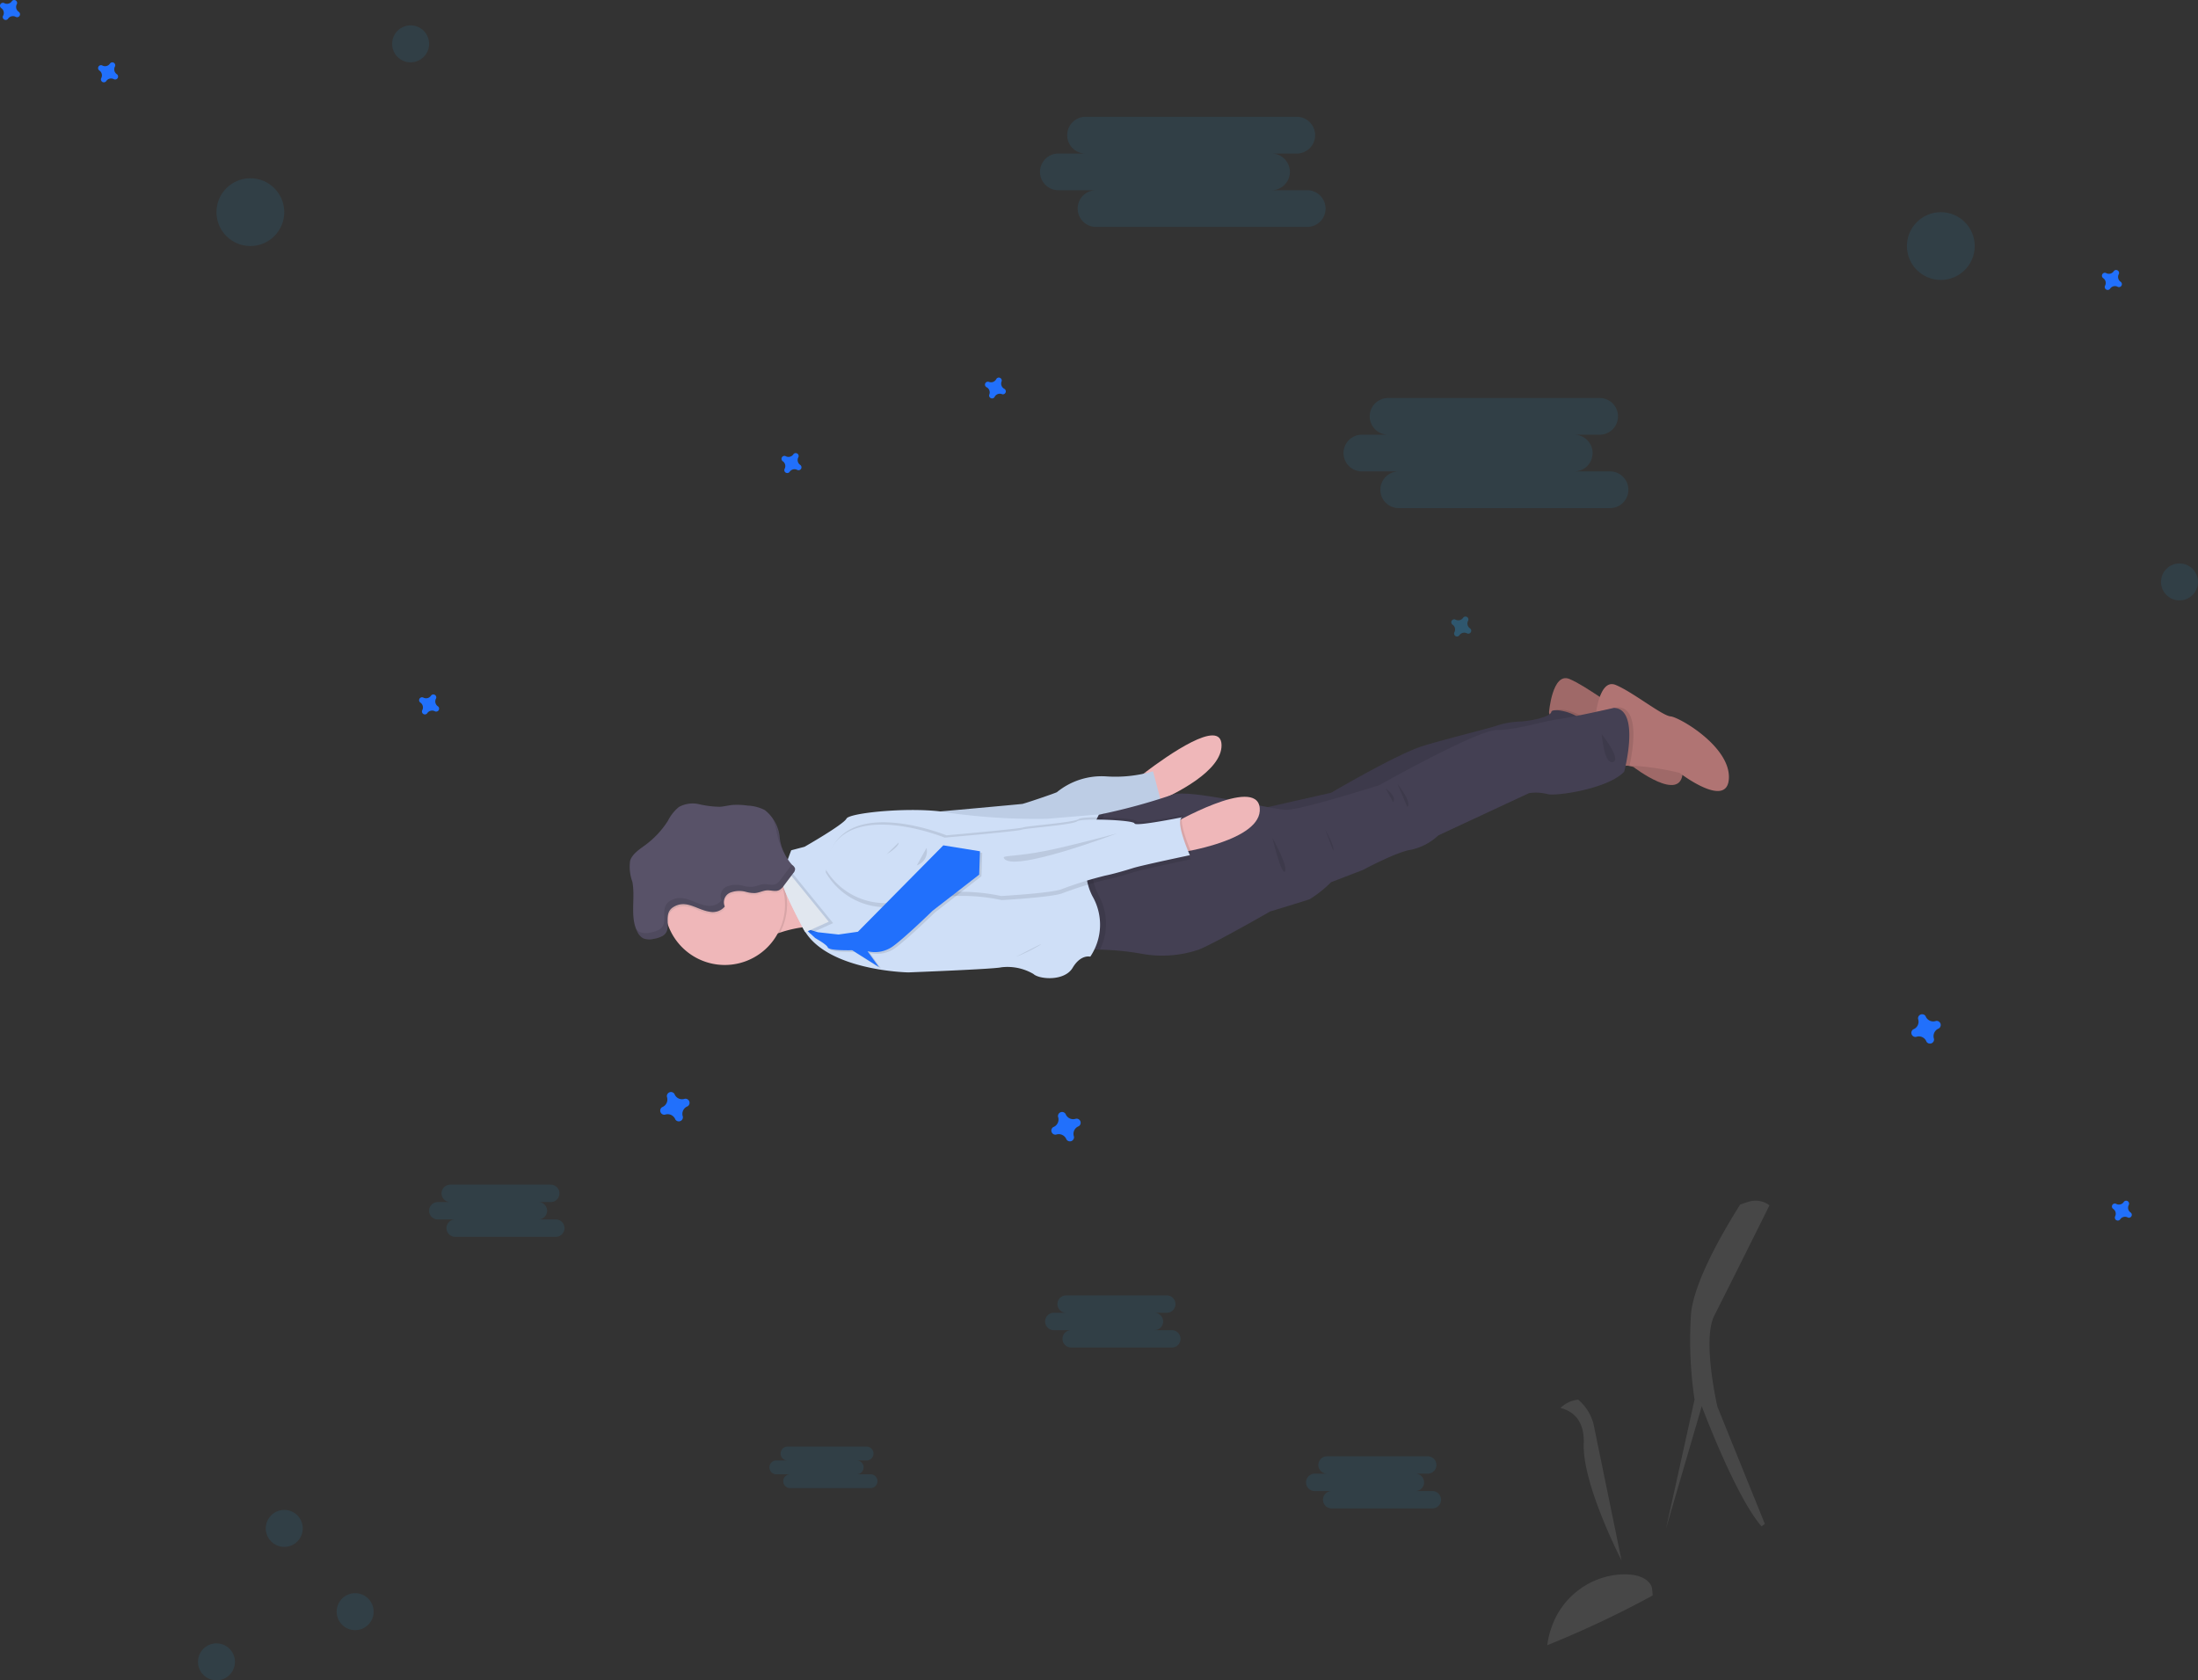 <svg xmlns="http://www.w3.org/2000/svg" xmlns:xlink="http://www.w3.org/1999/xlink" width="238.487" height="182.337" viewBox="0 0 238.487 182.337"><rect x="0" y="0" width="238.487" height="182.337" fill="#333333" stroke="none"/><defs><linearGradient id="a" x1="-0.045" y1="-0.254" x2="0.967" y2="-0.254" gradientUnits="objectBoundingBox"><stop offset="0" stop-color="gray" stop-opacity="0.251"/><stop offset="0.54" stop-color="gray" stop-opacity="0.122"/><stop offset="1" stop-color="gray" stop-opacity="0.102"/></linearGradient></defs><g transform="translate(-0.009 -0.017)"><path d="M434.284,455.816a12.929,12.929,0,0,0-4.311.689,15.87,15.87,0,0,0-2.419.988c-3.692,1.859-.626-8.172-.626-8.172s1.028,0,2.263-.1c1.476-.118,3.246-.363,3.9-.876C434.3,447.387,434.284,455.816,434.284,455.816Z" transform="translate(-345.331 -355.288)" fill="#efb7b9"/><path d="M628.171,390.289c.045,2.8-4.931,5.272-7.294,6.286-.736.314-1.222.488-1.222.488l-.515-3.228s.323-.261.845-.655C622.23,391.488,628.122,387.306,628.171,390.289Z" transform="translate(-495.622 -309.426)" fill="#efb7b9"/><path d="M620.877,410.3c-.736.314-1.222.488-1.222.488l-.515-3.228s.323-.261.845-.655Z" transform="translate(-495.622 -323.146)" opacity="0.1"/><path d="M513.31,411.166s9.755-.876,10.012-.918,3.435-1.115,3.747-1.273a7.674,7.674,0,0,1,5.332-1.714,14.5,14.5,0,0,0,5.1-.551l1.148,4.369-23.171,2.628Z" transform="translate(-412.384 -322.998)" fill="#bdcde5"/><path d="M819.05,365.081s.357-4.376,2.207-3.618,5.047,3.344,5.963,3.415,6.465,3.23,6.333,6.688-5.35-.56-5.35-.56-4.855-1.193-6.425-.655S819.05,365.081,819.05,365.081Z" transform="translate(-650.968 -287.769)" fill="#b07473"/><path d="M833.585,371.6c-.127,3.458-5.35-.56-5.35-.56s-4.853-1.193-6.425-.655c-.446.156-.892-.223-1.248-.849a16.507,16.507,0,0,1-1.4-4.066c-.051-.223-.076-.354-.076-.354s.357-4.376,2.207-3.616,5.045,3.333,5.961,3.413S833.709,368.144,833.585,371.6Z" transform="translate(-650.998 -287.798)" opacity="0.1"/><path d="M823.806,379.542c-.158.406-1.28,1.05-3.021,1.837a16.507,16.507,0,0,1-1.4-4.066c.328-.14.56-.3.6-.486C820.117,376.216,824.714,377.215,823.806,379.542Z" transform="translate(-651.232 -299.64)" opacity="0.1"/><path d="M665.15,388.349l10.667-2.417s7.223-4.251,10.032-5.1,7.653-2.022,8.072-2.229a9.361,9.361,0,0,1,2.495-.4c.894-.056,3.166-.446,3.295-1.054s4.726.386,3.819,2.713S670.2,392.317,670.2,392.317Z" transform="translate(-531.375 -299.891)" fill="#444053"/><path d="M665.15,388.349l10.667-2.417s7.223-4.251,10.032-5.1,7.653-2.022,8.072-2.229a9.361,9.361,0,0,1,2.495-.4c.894-.056,3.166-.446,3.295-1.054s4.726.386,3.819,2.713S670.2,392.317,670.2,392.317Z" transform="translate(-531.375 -299.891)" opacity="0.1"/><path d="M856.057,374.475c-.127,3.46-5.35-.56-5.35-.56a27.863,27.863,0,0,0-5.424-.794,3.345,3.345,0,0,0-1,.138c-1.56.537-2.722-5.27-2.722-5.27s.022-.281.087-.687c.19-1.2.738-3.5,2.122-2.931,1.85.76,5.045,3.344,5.961,3.413S856.182,371.024,856.057,374.475Z" transform="translate(-668.459 -290.03)" fill="#b07473"/><path d="M845.253,381.877a3.344,3.344,0,0,0-1,.138c-1.561.537-2.722-5.27-2.722-5.27s.022-.281.087-.687c1.3-.279,2.392-.528,2.392-.528C846.4,375.635,845.614,380.216,845.253,381.877Z" transform="translate(-668.436 -298.769)" opacity="0.1"/><path d="M646.534,382.751c-1.737,1.857-7.47,2.7-8.344,2.423a5.1,5.1,0,0,0-1.973-.1l-9.84,4.581a6.284,6.284,0,0,1-2.952,1.56c-1.547.21-5.219,2.185-5.219,2.185l-3.473,1.338a12.932,12.932,0,0,1-2.339,1.857c-.642.223-4.269,1.318-4.269,1.318s-5.825,3.344-7.7,4.126a12.335,12.335,0,0,1-6.13.486,29.446,29.446,0,0,0-4.639-.466c-.745-.038-1.275-.058-1.275-.058l-1.837-13.89s1.518-.337,3.435-.789a65.144,65.144,0,0,0,7.417-2.033c1.7-.8,10.767,1.56,12.43,1.594s10.145-2.675,10.145-2.675,10.6-5.979,12.742-5.981,4.929-.936,6.659-1.175,6.05-1.228,6.05-1.228C648.347,375.954,646.534,382.751,646.534,382.751Z" transform="translate(-470.297 -298.994)" fill="#444053"/><path d="M430.655,455.72a6.518,6.518,0,0,1-.682,4.1,15.87,15.87,0,0,0-2.419.988c-3.692,1.859-.626-8.172-.626-8.172s1.028,0,2.263-.1A6.5,6.5,0,0,1,430.655,455.72Z" transform="translate(-345.331 -358.604)" opacity="0.1"/><path d="M401.514,447.828A6.538,6.538,0,0,1,388.9,451.06h0c-.04-.111-.076-.223-.111-.337a6.381,6.381,0,0,1-.192-.834,6.541,6.541,0,0,1,12.783-2.7A5.893,5.893,0,0,1,401.514,447.828Z" transform="translate(-316.411 -350.676)" fill="#efb7b9"/><path d="M589.486,436.129a6.356,6.356,0,0,1,.176,5.914c-.745-.038-1.275-.058-1.275-.058l-1.837-13.89s1.518-.337,3.435-.789l.2-.016S587.522,432.3,589.486,436.129Z" transform="translate(-470.297 -338.99)" opacity="0.1"/><path d="M479.494,434.881a6.2,6.2,0,0,1-.223,6.583s-1.023-.288-1.913,1.208-3.638,1.257-4.256.669a5.572,5.572,0,0,0-3.5-.72c-.722.192-10.069.551-10.069.551s-8.458-.143-11.166-4.363a5.179,5.179,0,0,1-.3-.531s-2.138-4-2.2-4.891a5.314,5.314,0,0,1,.29-1.56c.283-.947.669-1.908.669-1.908l1.442-.379s4.209-2.4,4.554-3.059,7.535-1.351,11.189-.617a68.1,68.1,0,0,0,10.56.64l5.644-.475S477.541,431.056,479.494,434.881Z" transform="translate(-360.965 -337.638)" fill="#cfdff7"/><path d="M559.61,492.238a16.94,16.94,0,0,0,2.452-1.184C563.362,490.276,559.61,492.238,559.61,492.238Z" transform="translate(-449.363 -388.398)" opacity="0.1"/><path d="M467,436.6a7.52,7.52,0,0,0,8.716,3.464,20.678,20.678,0,0,1,10.386-.446s5.555-.319,6.578-.745a41.553,41.553,0,0,1,4.695-1.462c.876-.178,2.1-.531,3.065-.832s6.137-1.389,6.137-1.389-1.634-3.652-.843-4.117c0,0-5.1,1.039-5.161.669s-5.776-.6-6.242-.223-5.573.74-6.019.907-8.337.861-8.337.861S468.137,428.471,467,436.6Z" transform="translate(-377.398 -341.928)" opacity="0.1"/><path d="M635,422.155s9.3-5.388,9.639-1.83-8.748,4.855-8.748,4.855Z" transform="translate(-507.947 -332.633)" fill="#efb7b9"/><path d="M467.5,433.476a7.528,7.528,0,0,0,8.716,3.464,20.7,20.7,0,0,1,10.388-.446s5.555-.319,6.576-.745a41.432,41.432,0,0,1,4.7-1.462c.874-.178,2.1-.531,3.065-.831s6.137-1.389,6.137-1.389-1.636-3.651-.845-4.117c0,0-5.1,1.039-5.161.669s-5.776-.6-6.242-.223-5.573.74-6.019.907-8.331.858-8.331.858S468.639,425.351,467.5,433.476Z" transform="translate(-377.786 -339.503)" opacity="0.1"/><path d="M466.67,434.616a7.522,7.522,0,0,0,8.716,3.464,20.69,20.69,0,0,1,10.388-.446s5.555-.319,6.576-.745a41.467,41.467,0,0,1,4.7-1.465c.874-.176,2.1-.531,3.065-.832s6.137-1.387,6.137-1.387-1.636-3.654-.845-4.117c0,0-5.1,1.039-5.161.669s-5.776-.6-6.242-.223-5.562.74-6.019.91-8.335.854-8.335.854S467.809,426.491,466.67,434.616Z" transform="translate(-377.141 -340.389)" fill="#cfdff7"/><path d="M553.6,439.571c-.087-.239,1.411-.125,4.367-.7s7.932-1.935,7.932-1.935S554.262,441.372,553.6,439.571Z" transform="translate(-444.688 -346.489)" opacity="0.1"/><path d="M497.942,441.38s.141.4-1.3,1.271" transform="translate(-400.43 -349.939)" opacity="0.1"/><path d="M512.392,444a1.6,1.6,0,0,1-1.052,1.89" transform="translate(-411.853 -351.975)" opacity="0.1"/><path d="M457.87,452.528l1.15,1.068s1.235.669,1.367,1.026,2.639.292,2.639.292l2.9,1.828-1.231-1.716a3.362,3.362,0,0,0,2.84-.6c1.411-1.052,4.211-3.79,4.211-3.79L476.8,446.7l.085-2.535-3.977-.644L463.65,452.9l-2.1.3-2.229-.247Z" transform="translate(-370.303 -351.602)" opacity="0.1"/><path d="M456.73,451.737l1.15,1.068s1.233.669,1.367,1.025,2.642.292,2.642.292l2.9,1.828-1.231-1.717a3.355,3.355,0,0,0,2.838-.6c1.413-1.052,4.213-3.79,4.213-3.79l5.06-3.921.085-2.535-3.977-.644-9.267,9.376-2.1.3-2.229-.247Z" transform="translate(-369.417 -350.996)" fill="#2170fc"/><path d="M452.992,460.256l-2.537,1.148a4.8,4.8,0,0,1-.3-.533s-2.14-4-2.207-4.891a5.257,5.257,0,0,1,.292-1.56Z" transform="translate(-362.589 -360.072)" opacity="0.1"/><path d="M450.862,459.586l-2.537,1.146a5.176,5.176,0,0,1-.3-.531s-2.138-4-2.2-4.891a5.313,5.313,0,0,1,.29-1.56Z" transform="translate(-360.934 -359.552)" fill="#e1e7ef"/><path d="M401.318,447.182a1.182,1.182,0,0,1-.392.33c-.395.181-.854,0-1.286.02s-.869.256-1.317.292a3.433,3.433,0,0,1-.936-.116,2.787,2.787,0,0,0-1.783.076,1.121,1.121,0,0,0-.571,1.5,1.7,1.7,0,0,1-1.63.568c-1.4-.2-2.581-1.407-4.013-.47-.622.412-.582,1.05-.568,1.667-.04-.111-.076-.223-.111-.337a6.382,6.382,0,0,1-.192-.834,6.541,6.541,0,0,1,12.782-2.7Z" transform="translate(-316.348 -350.668)" fill="url(#a)"/><path d="M375.069,436.777a2.723,2.723,0,0,1-.976.33,1.837,1.837,0,0,1-1.159-.051,1.532,1.532,0,0,1-.644-.718c-.825-1.636-.187-3.625-.537-5.424a4.749,4.749,0,0,1-.241-2.274c.23-.736,1-1.228,1.647-1.705a9.772,9.772,0,0,0,2.452-2.626,4.633,4.633,0,0,1,1.19-1.5,3.1,3.1,0,0,1,2.191-.305,10.8,10.8,0,0,0,2.243.281c.468-.027.927-.154,1.4-.2a7.879,7.879,0,0,1,1.634.071,4.5,4.5,0,0,1,1.859.486,4.3,4.3,0,0,1,1.607,2.9A5.431,5.431,0,0,0,389.1,429.1a.776.776,0,0,1,.308.383.669.669,0,0,1-.194.5l-1.017,1.351a1.5,1.5,0,0,1-.528.5c-.392.183-.854,0-1.286.018s-.867.261-1.318.294a3.341,3.341,0,0,1-.936-.116,2.749,2.749,0,0,0-1.772.076,1.13,1.13,0,0,0-.571,1.5,1.7,1.7,0,0,1-1.63.568c-1.407-.2-2.584-1.407-4.013-.47C374.987,434.487,376.171,436.079,375.069,436.777Z" transform="translate(-303.134 -335.222)" fill="#585268"/><g transform="translate(68.986 88.759)" opacity="0.1"><path d="M441.523,430.741a7.587,7.587,0,0,0,.861,2.468,11.57,11.57,0,0,1-.508-1.783,6.486,6.486,0,0,0-.776-2.075A8.783,8.783,0,0,1,441.523,430.741Z" transform="translate(-426.258 -429.35)"/><path d="M391.507,452.1l-.069-.065a1.186,1.186,0,0,1-.167.279l-1.017,1.351a1.52,1.52,0,0,1-.528.5c-.392.183-.854,0-1.286.018s-.867.261-1.317.294a3.344,3.344,0,0,1-.936-.116,2.786,2.786,0,0,0-1.783.076,1.121,1.121,0,0,0-.571,1.5,1.7,1.7,0,0,1-1.63.568c-1.4-.2-2.581-1.407-4.013-.47-1.17.771.013,2.363-1.09,3.061a2.7,2.7,0,0,1-.974.33,1.835,1.835,0,0,1-1.159-.051,1.242,1.242,0,0,1-.446-.4,3.292,3.292,0,0,0,.154.354,1.531,1.531,0,0,0,.644.718,1.837,1.837,0,0,0,1.159.051,2.724,2.724,0,0,0,.976-.33c1.1-.7-.082-2.289,1.09-3.061,1.42-.936,2.6.274,4.013.47a1.7,1.7,0,0,0,1.63-.568,1.129,1.129,0,0,1,.571-1.5,2.75,2.75,0,0,1,1.772-.076,3.344,3.344,0,0,0,.936.116c.446-.033.867-.274,1.317-.294s.892.165,1.286-.018a1.5,1.5,0,0,0,.528-.5l1.017-1.351a.669.669,0,0,0,.194-.5A.776.776,0,0,0,391.507,452.1Z" transform="translate(-374.52 -446.982)"/></g><path d="M684.39,439.1s1.741,3.121,1.371,3.638S684.39,439.1,684.39,439.1Z" transform="translate(-546.326 -348.168)" opacity="0.1"/><path d="M710.07,435s1.1,1.919.874,2.3" transform="translate(-566.282 -344.982)" opacity="0.1"/><path d="M739.55,415.09s1.268.892.8,1.471" transform="translate(-589.19 -329.51)" opacity="0.1"/><path d="M745.28,412.9s1.612,1.971,1.077,2.508" transform="translate(-593.643 -327.808)" opacity="0.1"/><path d="M844.7,388.67s.245,3.3,1.215,3.016S844.7,388.67,844.7,388.67Z" transform="translate(-670.899 -308.98)" opacity="0.1"/><path d="M876,651.276l3.877-13.259s3.629,9.753,6.485,13.037l.359-.265-5.147-12.718s-1.685-7.247-.337-9.887c1.07-2.1,4.583-9.14,5.985-11.966a2.494,2.494,0,0,0-2.229-.395,9.113,9.113,0,0,0-.965.33c-1.783,2.827-5.083,8.471-5.328,11.973a43.9,43.9,0,0,0,.392,9.173Z" transform="translate(-695.222 -485.41)" fill="#fff" opacity="0.1"/><path d="M818.2,805.292q4.133-1.67,8.072-3.64,1.7-.849,3.359-1.757c-.011-.276-.038-.557-.078-.845h0s-.283-1.56-3.277-1.442a5.123,5.123,0,0,0-.613.049,8.515,8.515,0,0,0-6.971,5.607A8.991,8.991,0,0,0,818.2,805.292Z" transform="translate(-650.307 -626.75)" fill="#fff" opacity="0.1"/><path d="M827.136,717.312c.1-2.648-1.337-3.556-2.526-3.859a3.284,3.284,0,0,1,1.919-.9,5.1,5.1,0,0,1,1.674,2.675L831.238,730S826.966,721.75,827.136,717.312Z" transform="translate(-655.288 -560.659)" fill="#fff" opacity="0.1"/><path d="M573.481,92.114h2.845a1.993,1.993,0,0,1,0-3.984h23.041a1.993,1.993,0,0,1,0,3.984h-2.844a1.991,1.991,0,1,1,0,3.981H600.5a1.993,1.993,0,0,1,0,3.984H577.462a1.993,1.993,0,0,1,0-3.984h-3.981a1.991,1.991,0,1,1,0-3.981Z" transform="translate(-458.594 -75.437)" fill="#25abf7" opacity="0.1"/><path d="M720.811,228.991h2.845a1.991,1.991,0,0,1,0-3.981H746.7a1.991,1.991,0,0,1,0,3.981h-2.845a1.991,1.991,0,1,1,0,3.981h3.988a1.993,1.993,0,0,1,0,3.984H724.792a1.993,1.993,0,0,1,0-3.984h-3.981a1.991,1.991,0,0,1,0-3.981Z" transform="translate(-573.081 -181.803)" fill="#25abf7" opacity="0.1"/><path d="M574.713,663.706h1.338a.943.943,0,0,1,0-1.886h10.923a.943.943,0,0,1,0,1.886h-1.338a.943.943,0,0,1,0,1.886h1.884a.943.943,0,0,1,0,1.886H576.6a.943.943,0,1,1,0-1.886h-1.886a.943.943,0,1,1,0-1.886Z" transform="translate(-460.366 -521.238)" fill="#25abf7" opacity="0.1"/><path d="M440.49,736.925h1.075a.753.753,0,0,1,0-1.5h8.707a.753.753,0,0,1,0,1.5H449.2a.753.753,0,0,1,0,1.5h1.5a.753.753,0,0,1,0,1.5h-8.716a.753.753,0,1,1,0-1.5h-1.5a.753.753,0,1,1,0-1.5Z" transform="translate(-356.173 -578.431)" fill="#25abf7" opacity="0.1"/><path d="M274.893,609.8h1.349a.943.943,0,1,1,0-1.886h10.908a.943.943,0,1,1,0,1.886h-1.338a.943.943,0,1,1,0,1.886H287.7a.943.943,0,1,1,0,1.886H276.779a.943.943,0,0,1,0-1.886h-1.886a.943.943,0,1,1,0-1.886Z" transform="translate(-227.383 -479.346)" fill="#25abf7" opacity="0.1"/><path d="M701.713,742.026h1.338a.943.943,0,0,1,0-1.886h10.923a.943.943,0,1,1,0,1.886h-1.338a.943.943,0,1,1,0,1.886h1.886a.943.943,0,0,1,0,1.884H703.595a.943.943,0,1,1,0-1.884h-1.881a.943.943,0,0,1,0-1.886Z" transform="translate(-559.055 -582.098)" fill="#25abf7" opacity="0.1"/><path d="M771.81,333.069a.633.633,0,0,0-.205-.818.272.272,0,0,1-.054-.047h0a.319.319,0,0,1,.312-.524h0a.3.3,0,0,1,.067.027.635.635,0,0,0,.82-.2.287.287,0,0,1,.047-.056h0a.319.319,0,0,1,.522.314h0a.423.423,0,0,1-.027.067.633.633,0,0,0,.205.818.361.361,0,0,1,.056.047h0a.319.319,0,0,1-.314.522h0a.223.223,0,0,1-.067-.027.638.638,0,0,0-.82.205.273.273,0,0,1-.045.056h0a.319.319,0,0,1-.524-.314h0A.425.425,0,0,1,771.81,333.069Z" transform="translate(-613.993 -264.451)" fill="#25abf7" opacity="0.3"/><path d="M1088.488,164.389a.631.631,0,0,0-.205-.818.349.349,0,0,1-.053-.047h0a.319.319,0,0,1,.314-.524h0a.332.332,0,0,1,.065.027.633.633,0,0,0,.82-.205.341.341,0,0,1,.047-.053h0a.319.319,0,0,1,.522.314h0a.225.225,0,0,1-.027.065.638.638,0,0,0,.205.82.364.364,0,0,1,.056.047h0a.319.319,0,0,1-.314.522h0a.28.28,0,0,1-.067-.027.635.635,0,0,0-.818.205.589.589,0,0,1-.047.056h0a.319.319,0,0,1-.524-.314h0a.414.414,0,0,1,.027-.067Z" transform="translate(-860.075 -133.374)" fill="#2170fc" opacity="0.999"/><path d="M1093.354,617.44a.633.633,0,0,0-.205-.818.27.27,0,0,1-.053-.047h0a.317.317,0,0,1,.312-.522h0a.222.222,0,0,1,.067.027.637.637,0,0,0,.82-.205.269.269,0,0,1,.045-.056h0a.319.319,0,0,1,.524.314h0a.427.427,0,0,1-.027.067.633.633,0,0,0,.205.818.274.274,0,0,1,.054.047h0a.317.317,0,0,1-.3.513h0a.218.218,0,0,1-.067-.025.635.635,0,0,0-.82.2.286.286,0,0,1-.047.056h0a.319.319,0,0,1-.522-.314h0A.4.4,0,0,1,1093.354,617.44Z" transform="translate(-863.855 -485.427)" fill="#2170fc" opacity="0.999"/><path d="M113.184,63.331a.635.635,0,0,0-.205-.82.27.27,0,0,1-.054-.047h0a.317.317,0,0,1,.312-.522h0a.3.3,0,0,1,.067.027.635.635,0,0,0,.82-.205.365.365,0,0,1,.047-.056h0a.319.319,0,0,1,.522.314h0a.3.3,0,0,1-.027.067.635.635,0,0,0,.205.82.351.351,0,0,1,.056.045h0a.319.319,0,0,1-.314.524h0a.3.3,0,0,1-.067-.027.635.635,0,0,0-.82.205.259.259,0,0,1-.045.054h0a.319.319,0,0,1-.524-.312h0A.3.3,0,0,1,113.184,63.331Z" transform="translate(-102.189 -54.843)" fill="#2170fc" opacity="0.999"/><path d="M65.44,32.968a.633.633,0,0,0-.205-.818.27.27,0,0,1-.053-.047h0a.319.319,0,0,1,.312-.524h0a.3.3,0,0,1,.067.027.635.635,0,0,0,.82-.2.377.377,0,0,1,.045-.056h0a.319.319,0,0,1,.524.305h0a.33.33,0,0,1-.027.065.635.635,0,0,0,.205.827.27.27,0,0,1,.054.047h0a.317.317,0,0,1-.321.524h0a.223.223,0,0,1-.067-.027.638.638,0,0,0-.82.205.283.283,0,0,1-.047.056h0a.319.319,0,0,1-.522-.314h0A.42.42,0,0,1,65.44,32.968Z" transform="translate(-65.09 -31.25)" fill="#2170fc" opacity="0.999"/><path d="M445.81,253.51a.633.633,0,0,0-.205-.818.269.269,0,0,1-.053-.047h0a.319.319,0,0,1,.312-.524h0a.3.3,0,0,1,.067.027.635.635,0,0,0,.82-.2.27.27,0,0,1,.045-.056h0a.319.319,0,0,1,.524.314h0a.332.332,0,0,1-.027.065.635.635,0,0,0,.205.82.269.269,0,0,1,.054.047h0a.317.317,0,0,1-.312.522h0a.223.223,0,0,1-.067-.027.638.638,0,0,0-.82.205.282.282,0,0,1-.047.056h0a.319.319,0,0,1-.522-.314h0A.419.419,0,0,1,445.81,253.51Z" transform="translate(-360.666 -202.626)" fill="#2170fc" opacity="0.999"/><path d="M269.434,371a.633.633,0,0,0-.205-.818.269.269,0,0,1-.053-.047h0a.317.317,0,0,1,.312-.522h0a.224.224,0,0,1,.067.027.638.638,0,0,0,.82-.205.372.372,0,0,1,.045-.056h0a.319.319,0,0,1,.524.314h0a.421.421,0,0,1-.027.067.633.633,0,0,0,.205.818.272.272,0,0,1,.053.047h0a.317.317,0,0,1-.312.522h0a.224.224,0,0,1-.067-.027.638.638,0,0,0-.82.205.375.375,0,0,1-.045.056h0a.319.319,0,0,1-.524-.314h0A.422.422,0,0,1,269.434,371Z" transform="translate(-223.607 -293.924)" fill="#2170fc" opacity="0.999"/><path d="M544.987,216.9a.633.633,0,0,0-.3-.789.28.28,0,0,1-.06-.04h0a.317.317,0,0,1,.25-.555h0a.245.245,0,0,1,.069.018.638.638,0,0,0,.791-.3.356.356,0,0,1,.04-.06h0a.319.319,0,0,1,.555.252h0a.4.4,0,0,1-.02.069.635.635,0,0,0,.3.789.336.336,0,0,1,.058.04h0a.319.319,0,0,1-.25.555h0a.35.35,0,0,1-.069-.018.633.633,0,0,0-.789.3.455.455,0,0,1-.04.06h0a.319.319,0,0,1-.555-.252h0A.263.263,0,0,1,544.987,216.9Z" transform="translate(-437.634 -174.077)" fill="#2170fc" opacity="0.999"/><path d="M995.652,526.591a.878.878,0,0,0,.49-1.063.478.478,0,0,1-.018-.1h0a.446.446,0,0,1,.791-.292h0a.42.42,0,0,1,.049.087.878.878,0,0,0,1.063.49.473.473,0,0,1,.1-.02h0a.446.446,0,0,1,.292.794h0a.414.414,0,0,1-.087.049.892.892,0,0,0-.49,1.063.364.364,0,0,1,.02.1h0a.446.446,0,0,1-.794.292h0a.332.332,0,0,1-.047-.087.878.878,0,0,0-1.063-.49.512.512,0,0,1-.1.02h0a.446.446,0,0,1-.292-.794h0A.462.462,0,0,1,995.652,526.591Z" transform="translate(-788.005 -414.898)" fill="#2170fc" opacity="0.999"/><path d="M386.7,564.461a.892.892,0,0,0,.49-1.063.369.369,0,0,1-.02-.1h0a.446.446,0,0,1,.794-.294h0a.485.485,0,0,1,.049.087.876.876,0,0,0,1.063.49.351.351,0,0,1,.1-.018h0a.446.446,0,0,1,.292.791h0a.4.4,0,0,1-.085.049.878.878,0,0,0-.49,1.063.476.476,0,0,1,.018.1h0a.446.446,0,0,1-.791.292h0a.416.416,0,0,1-.049-.087.892.892,0,0,0-1.063-.49.476.476,0,0,1-.1.02h0a.446.446,0,0,1-.292-.794h0A.418.418,0,0,1,386.7,564.461Z" transform="translate(-314.805 -444.323)" fill="#2170fc" opacity="0.999"/><path d="M577.054,574.171a.878.878,0,0,0,.49-1.063.508.508,0,0,1-.02-.1h0a.446.446,0,0,1,.794-.292h0a.418.418,0,0,1,.049.087.878.878,0,0,0,1.063.488.478.478,0,0,1,.1-.018h0a.446.446,0,0,1,.292.791h0a.415.415,0,0,1-.087.049.878.878,0,0,0-.49,1.063.5.5,0,0,1,.02.1h0a.446.446,0,0,1-.794.292h0a.42.42,0,0,1-.049-.087.892.892,0,0,0-1.063-.49.363.363,0,0,1-.1.02h0a.446.446,0,0,1-.292-.791h0A.416.416,0,0,1,577.054,574.171Z" transform="translate(-462.723 -451.869)" fill="#2170fc" opacity="0.999"/><circle cx="3.678" cy="3.678" r="3.678" transform="translate(23.496 19.36)" fill="#25abf7" opacity="0.1"/><circle cx="3.678" cy="3.678" r="3.678" transform="translate(206.914 23.039)" fill="#25abf7" opacity="0.1"/><circle cx="2.006" cy="2.006" r="2.006" transform="translate(42.556 2.77)" fill="#25abf7" opacity="0.1"/><circle cx="2.006" cy="2.006" r="2.006" transform="translate(234.483 61.156)" fill="#25abf7" opacity="0.1"/><circle cx="2.006" cy="2.006" r="2.006" transform="translate(28.846 163.86)" fill="#25abf7" opacity="0.1"/><circle cx="2.006" cy="2.006" r="2.006" transform="translate(36.537 172.895)" fill="#25abf7" opacity="0.1"/><circle cx="2.006" cy="2.006" r="2.006" transform="translate(21.49 178.341)" fill="#25abf7" opacity="0.1"/></g></svg>